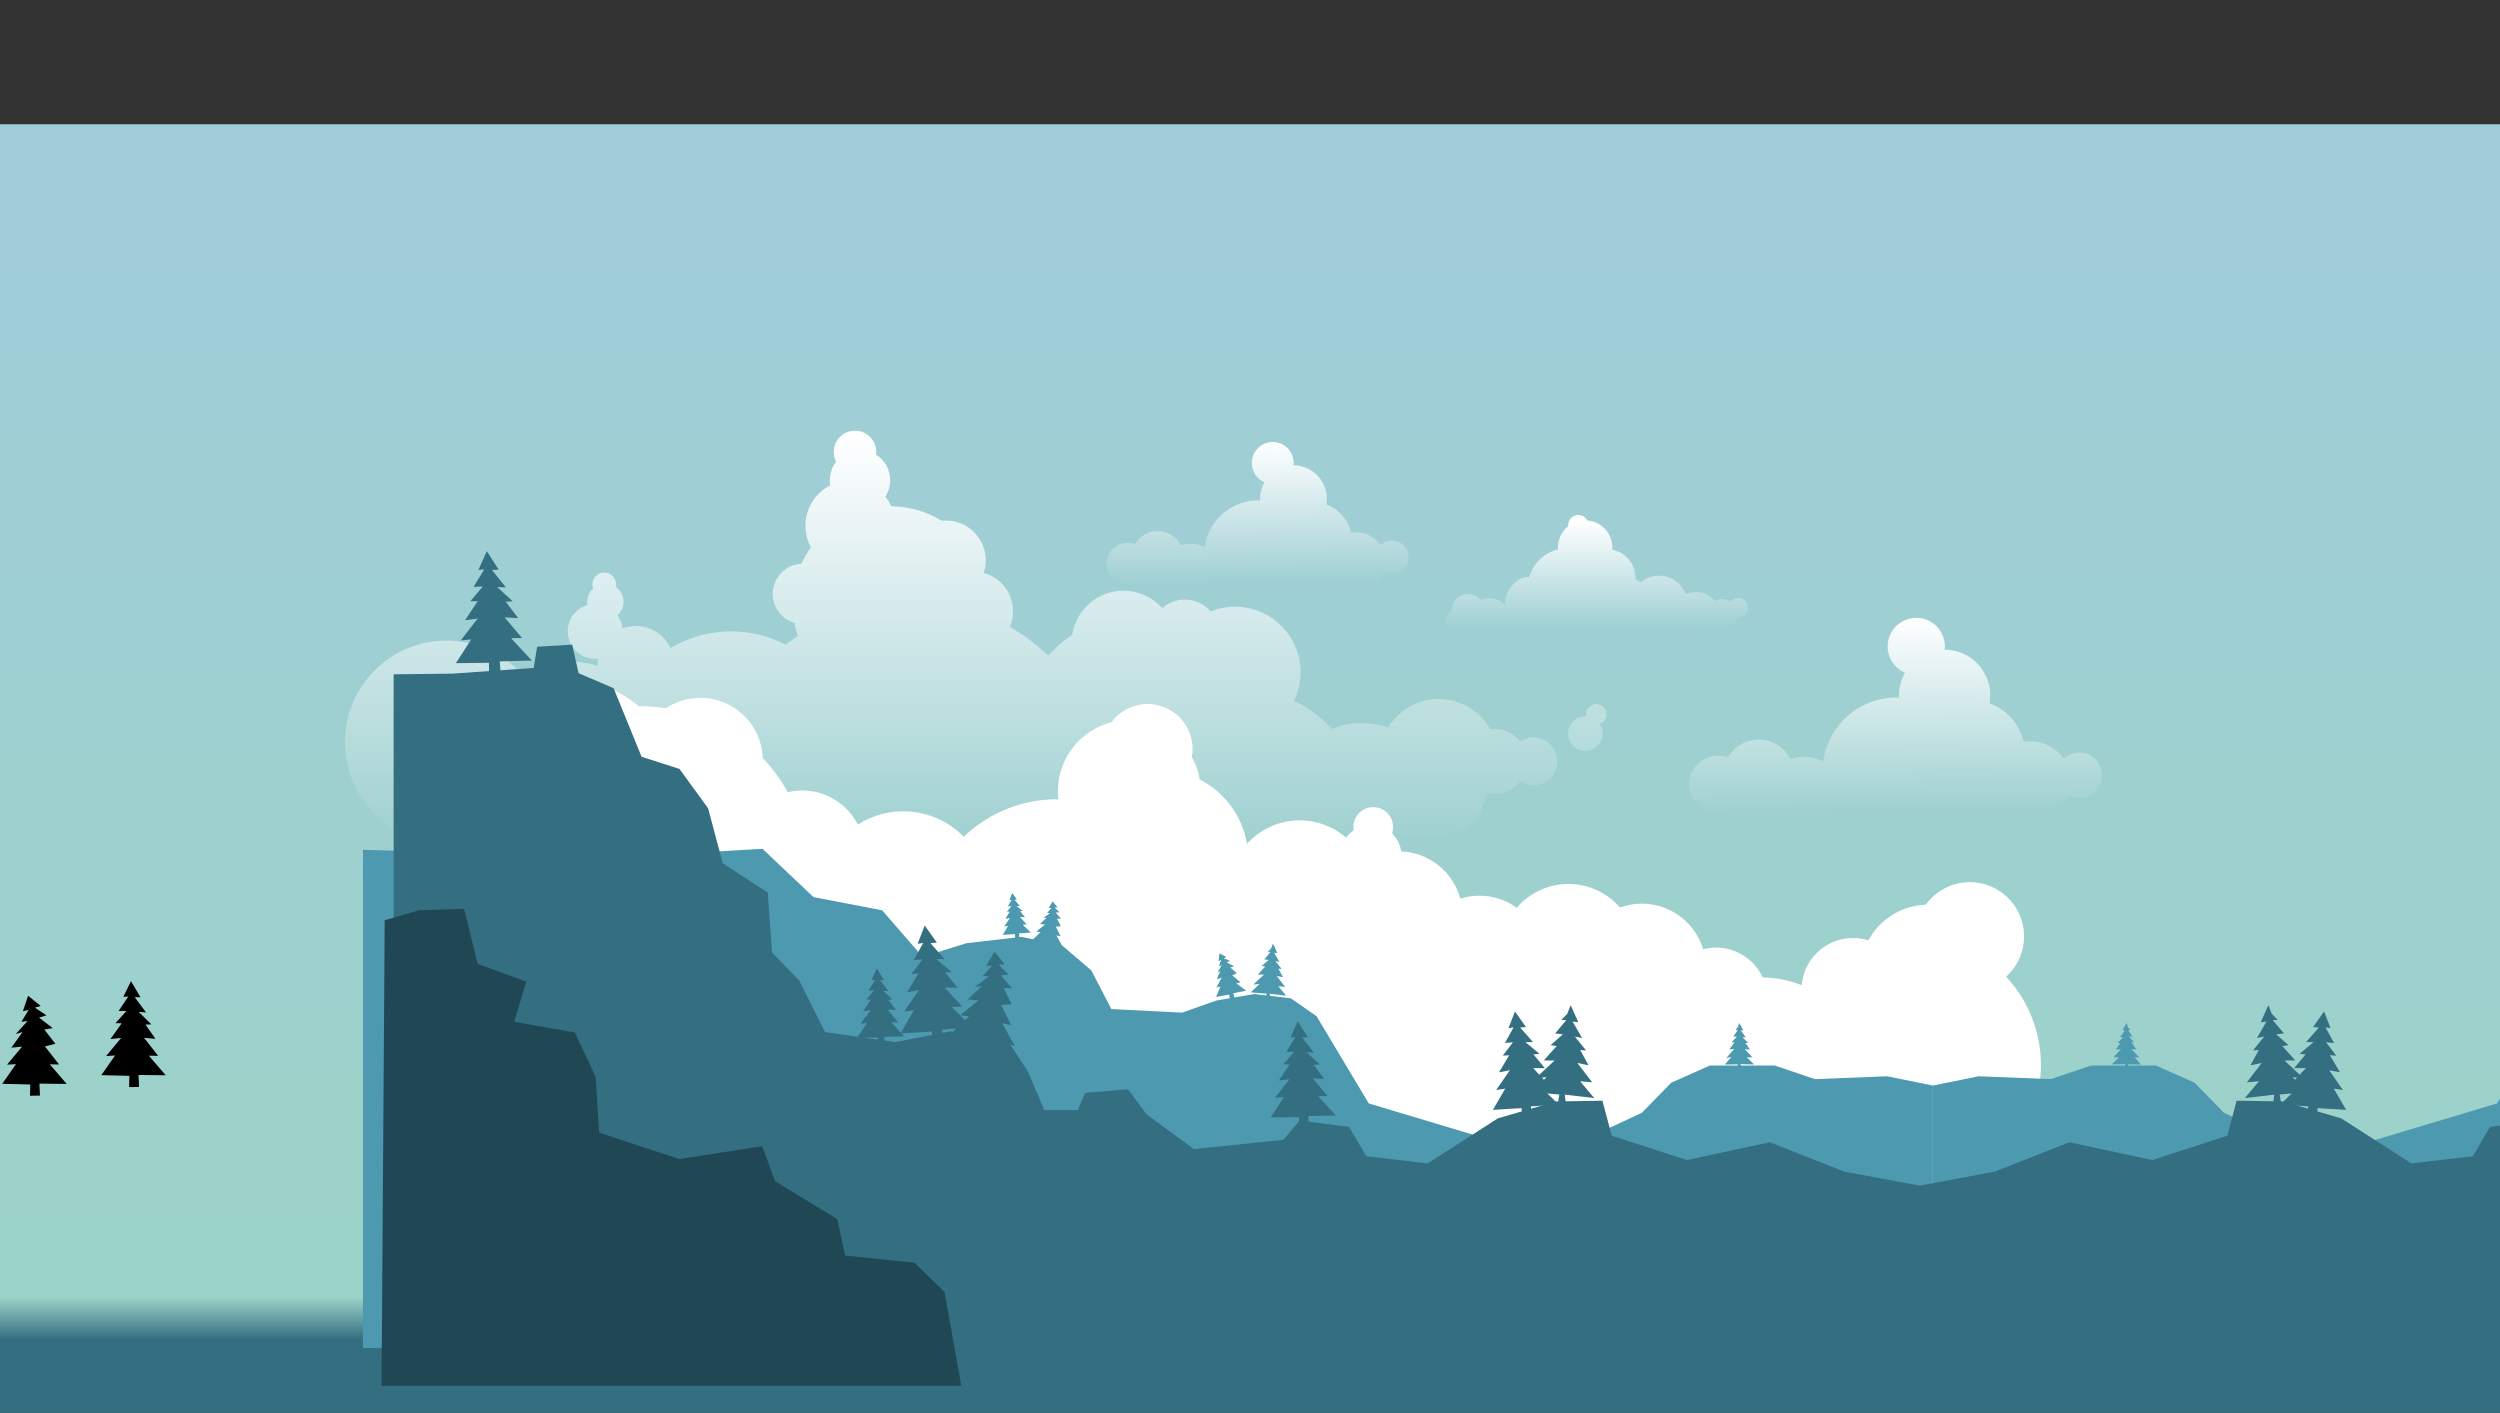 <?xml version="1.0" encoding="UTF-8" standalone="no"?>
<!-- Created with Inkscape (http://www.inkscape.org/) -->

<svg
   xmlns:dc="http://purl.org/dc/elements/1.1/"
   xmlns:cc="http://creativecommons.org/ns#"
   xmlns:rdf="http://www.w3.org/1999/02/22-rdf-syntax-ns#"
   xmlns:svg="http://www.w3.org/2000/svg"
   xmlns="http://www.w3.org/2000/svg"
   xmlns:xlink="http://www.w3.org/1999/xlink"
   xmlns:sodipodi="http://sodipodi.sourceforge.net/DTD/sodipodi-0.dtd"
   xmlns:inkscape="http://www.inkscape.org/namespaces/inkscape"
   width="545.432mm"
   height="308.263mm"
   viewBox="0 0 545.432 308.263"
   version="1.1"
   id="svg8"
   inkscape:version="0.92.2 (unknown)"
   sodipodi:docname="sky.svg"
   inkscape:export-filename="/home/tom/Pictures/sky.svg.png"
   inkscape:export-xdpi="90"
   inkscape:export-ydpi="90">
  <rect x="0" y="0" width="545.432" height="308.263" fill="#333333" stroke="none"/>
  <defs
     id="defs2">
    <linearGradient
       inkscape:collect="always"
       id="linearGradient998">
      <stop
         style="stop-color:#a0ccda;stop-opacity:1;"
         offset="0"
         id="stop994" />
      <stop
         id="stop5816"
         offset="0.755"
         style="stop-color:#9cd3c8;stop-opacity:1;" />
      <stop
         style="stop-color:#336e81;stop-opacity:1"
         offset="0.783"
         id="stop5818" />
      <stop
         style="stop-color:#336e81;stop-opacity:1"
         offset="1"
         id="stop996" />
    </linearGradient>
    <linearGradient
       inkscape:collect="always"
       id="linearGradient839">
      <stop
         style="stop-color:#ffffff;stop-opacity:1;"
         offset="0"
         id="stop835" />
      <stop
         style="stop-color:#ffffff;stop-opacity:0;"
         offset="1"
         id="stop837" />
    </linearGradient>
    <linearGradient
       inkscape:collect="always"
       id="linearGradient864">
      <stop
         style="stop-color:#ff6600;stop-opacity:1;"
         offset="0"
         id="stop860" />
      <stop
         style="stop-color:#ff6600;stop-opacity:0;"
         offset="1"
         id="stop862" />
    </linearGradient>
    <linearGradient
       inkscape:collect="always"
       id="linearGradient856">
      <stop
         style="stop-color:#a0ccda;stop-opacity:1;"
         offset="0"
         id="stop852" />
      <stop
         style="stop-color:#a0ccda;stop-opacity:0;"
         offset="1"
         id="stop854" />
    </linearGradient>
    <linearGradient
       inkscape:collect="always"
       xlink:href="#linearGradient856"
       id="linearGradient858"
       x1="499.3"
       y1="272.573"
       x2="499.3"
       y2="442.279"
       gradientUnits="userSpaceOnUse" />
    <linearGradient
       inkscape:collect="always"
       xlink:href="#linearGradient864"
       id="linearGradient866"
       x1="256.658"
       y1="353.868"
       x2="683.586"
       y2="353.868"
       gradientUnits="userSpaceOnUse" />
    <linearGradient
       inkscape:collect="always"
       xlink:href="#linearGradient839"
       id="linearGradient841"
       x1="119.883"
       y1="70.386"
       x2="120.388"
       y2="123.354"
       gradientUnits="userSpaceOnUse"
       gradientTransform="matrix(0.584,0,0,0.584,177.721,108.129)" />
    <linearGradient
       gradientTransform="matrix(3.78,0,0,3.78,-218.273,-265.849)"
       inkscape:collect="always"
       xlink:href="#linearGradient839"
       id="linearGradient841-3"
       x1="119.883"
       y1="70.386"
       x2="120.388"
       y2="123.354"
       gradientUnits="userSpaceOnUse" />
    <linearGradient
       inkscape:collect="always"
       xlink:href="#linearGradient839"
       id="linearGradient923"
       gradientUnits="userSpaceOnUse"
       x1="201.574"
       y1="29.282"
       x2="201.574"
       y2="54.932"
       gradientTransform="matrix(0.922,0,0,0.922,130.52,139.322)" />
    <linearGradient
       inkscape:collect="always"
       xlink:href="#linearGradient839"
       id="linearGradient841-36"
       x1="119.883"
       y1="70.386"
       x2="120.388"
       y2="123.354"
       gradientUnits="userSpaceOnUse"
       gradientTransform="matrix(3.78,0,0,3.78,-218.272,-265.849)" />
    <linearGradient
       inkscape:collect="always"
       xlink:href="#linearGradient839"
       id="linearGradient939"
       gradientUnits="userSpaceOnUse"
       gradientTransform="matrix(0.154,0,0,0.154,118.932,117.987)"
       x1="119.883"
       y1="191.815"
       x2="119.883"
       y2="773.354" />
    <linearGradient
       inkscape:collect="always"
       xlink:href="#linearGradient998"
       id="linearGradient1000"
       x1="349.463"
       y1="-5.167"
       x2="349.463"
       y2="446.964"
       gradientUnits="userSpaceOnUse"
       gradientTransform="matrix(1,0,0,0.747,0,84.507)" />
    <linearGradient
       inkscape:collect="always"
       xlink:href="#linearGradient839"
       id="linearGradient1045"
       gradientUnits="userSpaceOnUse"
       gradientTransform="matrix(0.798,0,0,0.798,292.434,131.395)"
       x1="119.883"
       y1="70.386"
       x2="120.388"
       y2="123.354" />
  </defs>
  <sodipodi:namedview
     id="base"
     pagecolor="#ffffff"
     bordercolor="#666666"
     borderopacity="1.0"
     inkscape:pageopacity="0.0"
     inkscape:pageshadow="2"
     inkscape:zoom="0.24343548"
     inkscape:cx="1696.7649"
     inkscape:cy="378.26107"
     inkscape:document-units="mm"
     inkscape:current-layer="layer2"
     inkscape:document-rotation="0"
     showgrid="false"
     inkscape:snap-global="false"
     inkscape:window-width="1920"
     inkscape:window-height="1017"
     inkscape:window-x="0"
     inkscape:window-y="30"
     inkscape:window-maximized="1" />
  <g
     inkscape:groupmode="layer"
     id="layer2"
     inkscape:label="Layer 2"
     transform="translate(29.986,-52.767)">
    <rect
       style="vector-effect:none;fill:url(#linearGradient1000);fill-opacity:1;stroke:none;stroke-width:0.583"
       id="rect30"
       width="922.639"
       height="338.034"
       x="-65.137"
       y="79.872" />
  </g>
  <g
     inkscape:label="Layer 1"
     inkscape:groupmode="layer"
     id="layer1"
     transform="translate(29.986,-52.767)">
    <g
       id="sky"
       inkscape:label="#g5553"
       inkscape:export-xdpi="96.061531"
       inkscape:export-ydpi="96.061531">
      <path
         inkscape:export-ydpi="90"
         inkscape:export-xdpi="90"
         inkscape:connector-curvature="0"
         id="path941"
         d="m 92.869,200.885 a 25.883,25.883 0 0 0 -25.883,25.884 25.883,25.883 0 0 0 6.3,16.877 36.671,36.671 0 0 0 36.667,36.552 36.671,36.671 0 0 0 35.516,-27.722 13.63,13.63 0 0 0 3.553,-0.598 18.457,18.457 0 0 0 18.074,14.813 18.457,18.457 0 0 0 5.531,-0.87 29.511,29.511 0 0 0 28.014,20.348 29.511,29.511 0 0 0 0.49,-0.017 49.15,49.15 0 0 0 -0.008,0.163 49.15,49.15 0 0 0 49.15,49.15 49.15,49.15 0 0 0 44.342,-28.088 31.714,31.714 0 0 0 20.314,7.369 31.714,31.714 0 0 0 21.092,-8.082 24.397,24.397 0 0 0 18.131,8.116 24.397,24.397 0 0 0 16.591,-6.538 28.289,28.289 0 0 0 16.25,5.151 28.289,28.289 0 0 0 28.289,-28.289 28.289,28.289 0 0 0 -7.59,-19.248 11.844,11.844 0 0 0 3.916,-8.781 11.844,11.844 0 0 0 -11.844,-11.844 11.844,11.844 0 0 0 -9.588,4.911 14.872,14.872 0 0 0 -12.53,7.796 11.239,11.239 0 0 0 -3.358,-0.516 11.239,11.239 0 0 0 -11.191,10.285 24.397,24.397 0 0 0 -8.499,-1.7 11.239,11.239 0 0 0 -10.175,-6.496 11.239,11.239 0 0 0 -2.829,0.37 13.991,13.991 0 0 0 -13.385,-9.961 13.991,13.991 0 0 0 -4.764,0.849 14.872,14.872 0 0 0 -11.23,-5.149 14.872,14.872 0 0 0 -11.293,5.203 13.991,13.991 0 0 0 -8.153,-2.636 13.991,13.991 0 0 0 -4.162,0.649 13.991,13.991 0 0 0 -12.909,-10.319 6.643,6.643 0 0 0 -1.984,-3.925 4.331,4.331 0 0 0 0.233,-1.389 4.331,4.331 0 0 0 -4.331,-4.331 4.331,4.331 0 0 0 -4.331,4.331 4.331,4.331 0 0 0 0.061,0.719 6.643,6.643 0 0 0 -1.632,1.607 15.532,15.532 0 0 0 -10.145,-3.782 15.532,15.532 0 0 0 -11.499,5.118 19.391,19.391 0 0 0 -10.311,-14.031 15.577,15.577 0 0 0 -1.722,-4.917 9.817,9.817 0 0 0 0.163,-1.737 9.817,9.817 0 0 0 -9.817,-9.817 9.817,9.817 0 0 0 -7.877,3.977 15.577,15.577 0 0 0 -11.684,15.071 15.577,15.577 0 0 0 0.118,1.75 29.511,29.511 0 0 0 -0.296,-0.015 29.511,29.511 0 0 0 -20.366,8.171 18.457,18.457 0 0 0 -13.179,-5.541 18.457,18.457 0 0 0 -9.926,2.9 13.63,13.63 0 0 0 -12.147,-7.446 13.63,13.63 0 0 0 -3.123,0.379 36.671,36.671 0 0 0 -5.477,-7.447 13.63,13.63 0 0 0 -13.613,-13.143 13.63,13.63 0 0 0 -7.519,2.271 36.671,36.671 0 0 0 -5.337,-0.436 36.671,36.671 0 0 0 -0.539,0.019 25.883,25.883 0 0 0 -16.545,-5.988 z"
         style="opacity:1;vector-effect:none;fill:#ffffff;fill-opacity:1;stroke:#ffffff;stroke-width:0.055;stroke-linecap:butt;stroke-linejoin:miter;stroke-miterlimit:4;stroke-dasharray:none;stroke-dashoffset:0;stroke-opacity:0" />
      <path
         inkscape:export-ydpi="90"
         inkscape:export-xdpi="90"
         sodipodi:nodetypes="cccccccccccccccccccccccccccccccccccsscsccccccccccccccccccccccccccccccccccccccccccccc"
         inkscape:connector-curvature="0"
         id="path846"
         d="m 156.556,146.728 c -2.564,1.5e-4 -4.643,2.079 -4.643,4.643 4.6e-4,0.744 0.18,1.477 0.523,2.138 -0.892,1.152 -1.378,2.567 -1.381,4.024 1.5e-4,0.38 0.033,0.758 0.099,1.132 -3.326,1.677 -5.425,5.085 -5.426,8.81 0.004,1.645 0.418,3.264 1.206,4.708 -0.803,1.124 -1.496,2.324 -2.068,3.582 -3.509,0.173 -6.266,3.068 -6.267,6.581 0.002,2.918 1.922,5.488 4.72,6.318 0.188,0.965 0.443,1.915 0.762,2.845 -0.9,0.606 -1.777,1.246 -2.629,1.918 -3.689,-1.911 -7.781,-2.912 -11.935,-2.92 -4.647,0.011 -9.206,1.264 -13.205,3.63 -1.375,-2.922 -4.312,-4.789 -7.542,-4.793 -1,0.001 -1.991,0.182 -2.927,0.534 -0.11,-1.029 -0.485,-2.012 -1.088,-2.854 0.829,-0.75 1.303,-1.815 1.304,-2.933 -7e-4,-1.295 -0.634,-2.508 -1.697,-3.249 0.045,-0.191 0.069,-0.387 0.07,-0.584 0,-1.428 -1.157,-2.585 -2.585,-2.585 -1.428,0 -2.585,1.157 -2.585,2.585 4.02e-4,0.31 0.056,0.617 0.166,0.907 -0.824,0.75 -1.295,1.812 -1.296,2.926 1.02e-4,0.223 0.019,0.446 0.057,0.666 -2.556,0.75 -4.312,3.094 -4.314,5.758 1.7e-5,3.316 2.688,6.004 6.004,6.004 0.215,-0.002 0.43,-0.016 0.644,-0.042 -0.062,0.401 -0.095,0.806 -0.099,1.212 0.002,0.114 0.006,0.229 0.012,0.343 -2.102,-0.644 -4.288,-0.973 -6.486,-0.974 -3.592,0.005 -7.129,0.882 -10.307,2.557 -4.187,-4.509 -10.059,-7.074 -16.212,-7.081 -12.238,6e-5 -22.158,9.921 -22.158,22.158 5.9e-5,12.237 9.92,22.158 22.158,22.158 3.592,-0.005 6.715,-2.582 10.307,-2.557 22.804,0.156 161.863,0.718 202.525,0.718 11.217,0 12.376,-2.831 14.139,-9.243 0.272,0.067 0.548,0.118 0.825,0.152 0.278,0.034 0.557,0.052 0.837,0.054 2.192,-0.004 4.259,-1.02 5.601,-2.754 0.856,0.572 1.863,0.877 2.893,0.878 2.883,1e-4 5.219,-2.337 5.219,-5.219 -6e-5,-2.882 -2.337,-5.219 -5.219,-5.219 -1.028,0.001 -2.033,0.306 -2.888,0.876 -1.343,-1.734 -3.412,-2.75 -5.605,-2.752 -0.304,0.003 -0.608,0.025 -0.909,0.067 -2.292,-4.057 -6.588,-6.568 -11.248,-6.575 -4.515,0.006 -8.701,2.366 -11.043,6.226 -1.827,-0.651 -3.75,-0.987 -5.69,-0.994 -2.254,0.005 -4.484,0.455 -6.564,1.324 -2.322,-2.592 -5.145,-4.687 -8.3,-6.157 0.948,-1.943 1.444,-4.075 1.45,-6.236 2e-5,-7.905 -6.409,-14.314 -14.314,-14.314 -1.816,0.002 -3.615,0.349 -5.301,1.024 -1.417,-1.628 -3.468,-2.564 -5.627,-2.568 -1.815,0.004 -3.567,0.667 -4.929,1.868 -2.147,-2.419 -5.225,-3.806 -8.46,-3.811 -5.578,0.007 -10.321,4.07 -11.185,9.58 -1.91,1.319 -3.662,2.854 -5.22,4.575 -2.533,-2.414 -5.348,-4.514 -8.384,-6.254 0.461,-1.079 0.699,-2.24 0.7,-3.413 -0.005,-3.916 -2.627,-7.346 -6.405,-8.376 0.294,-0.881 0.445,-1.803 0.448,-2.731 -9e-5,-4.801 -3.892,-8.693 -8.693,-8.693 -0.306,0.004 -0.612,0.023 -0.916,0.058 -3.308,-2.026 -7.103,-3.115 -10.982,-3.152 -0.357,-0.748 -0.807,-1.448 -1.339,-2.084 0.706,-1.073 1.083,-2.329 1.085,-3.613 -0.003,-2.264 -1.168,-4.367 -3.084,-5.572 0.026,-0.195 0.041,-0.392 0.042,-0.59 1e-5,-2.564 -2.079,-4.643 -4.643,-4.643 z m 161.737,59.652 c -1.238,2e-5 -2.241,1.004 -2.241,2.241 0,0.139 0.014,0.278 0.04,0.415 -0.057,-0.004 -0.114,-0.007 -0.171,-0.008 -2.091,2e-5 -3.785,1.695 -3.785,3.785 10e-6,2.091 1.695,3.785 3.785,3.785 2.091,-2e-5 3.785,-1.695 3.785,-3.785 -0.002,-0.745 -0.221,-1.472 -0.634,-2.092 0.878,-0.326 1.46,-1.163 1.461,-2.099 1.6e-4,-1.238 -1.003,-2.241 -2.241,-2.241 z"
         style="opacity:1;vector-effect:none;fill:url(#linearGradient939);fill-opacity:1;stroke:#ffffff;stroke-width:0.055;stroke-linecap:butt;stroke-linejoin:miter;stroke-miterlimit:4;stroke-dasharray:none;stroke-dashoffset:0;stroke-opacity:0" />
      <path
         inkscape:export-ydpi="90"
         inkscape:export-xdpi="90"
         sodipodi:nodetypes="ccccccccccccccscccccccccccc"
         inkscape:connector-curvature="0"
         id="path10"
         d="m 247.69,149.21 c -2.523,-7e-5 -4.569,2.045 -4.568,4.568 4.7e-4,1.827 1.09,3.478 2.769,4.198 -0.627,1.097 -0.957,2.338 -0.959,3.602 10e-4,0.123 0.006,0.245 0.013,0.368 -0.143,-0.01 -0.287,-0.017 -0.43,-0.021 -5.883,0.007 -10.859,4.353 -11.657,10.182 -0.958,-0.473 -2.011,-0.72 -3.079,-0.723 -0.737,0.003 -1.469,0.122 -2.169,0.354 -0.97,-1.903 -2.925,-3.1 -5.061,-3.101 -2.033,0.002 -3.909,1.09 -4.921,2.852 -0.505,-0.187 -1.039,-0.284 -1.578,-0.286 -2.538,-5e-5 -4.596,2.058 -4.596,4.596 -4e-5,2.538 2.058,4.596 4.596,4.596 4.396,-0.04 38.591,0.005 50.909,-0.022 2.678,-0.006 4.199,-1.186 5.007,-2.825 0.53,0.285 1.122,0.435 1.723,0.436 2.009,2e-5 3.638,-1.629 3.638,-3.638 3e-5,-2.009 -1.629,-3.638 -3.638,-3.638 -0.919,10e-4 -1.804,0.35 -2.477,0.977 -1.199,-1.732 -3.171,-2.767 -5.278,-2.77 -0.373,3.1e-4 -0.746,0.033 -1.114,0.098 -0.638,-2.853 -2.692,-5.18 -5.444,-6.165 0.077,-0.419 0.116,-0.844 0.119,-1.271 -3.1e-4,-4.017 -3.253,-7.274 -7.269,-7.281 0.021,-0.172 0.031,-0.345 0.032,-0.518 6e-5,-2.523 -2.045,-4.568 -4.568,-4.568 z"
         style="vector-effect:none;fill:url(#linearGradient841);fill-opacity:1;stroke:#ffffff;stroke-width:0.055;stroke-opacity:0" />
      <path
         inkscape:export-ydpi="90"
         inkscape:export-xdpi="90"
         sodipodi:nodetypes="ccccccccccccccccccccccccccccccccccccc"
         inkscape:connector-curvature="0"
         id="path845"
         d="m 314.349,165.125 c -1.22,9e-5 -2.208,0.989 -2.208,2.209 5.8e-4,0.08 0.005,0.159 0.015,0.238 -1.422,1.126 -2.251,2.841 -2.251,4.655 2.2e-4,0.139 0.005,0.277 0.015,0.416 -3.038,0.735 -5.439,3.058 -6.273,6.07 -0.183,-0.017 -0.366,-0.026 -0.55,-0.028 -1.81,10e-4 -4.884,2.571 -4.705,6.072 -0.889,-0.942 -2.126,-1.477 -3.422,-1.478 -0.657,0.002 -1.306,0.141 -1.906,0.409 -0.684,-0.821 -1.698,-1.297 -2.767,-1.298 -1.992,1e-4 -3.607,1.615 -3.607,3.607 4.9e-4,0.021 0.002,0.043 0.003,0.064 -0.805,0.383 -1.319,1.195 -1.32,2.086 -2.4e-4,1.278 1.036,2.314 2.313,2.314 0.733,-0.001 1.422,-0.349 1.857,-0.938 0.248,0.054 0.5,0.081 0.754,0.081 0.084,-1.1e-4 0.167,-0.003 0.251,-0.009 13.11,-0.471 37.203,-0.026 54.362,0.187 0.3,0.09 0.611,0.136 0.924,0.137 1.492,-0.002 2.787,-1.026 3.134,-2.477 0.102,0.016 0.204,0.024 0.307,0.025 1.173,-1e-4 2.123,-0.951 2.123,-2.124 -1e-4,-1.173 -0.951,-2.123 -2.123,-2.123 -0.642,5.8e-4 -1.249,0.291 -1.651,0.791 -0.53,-0.354 -1.152,-0.543 -1.789,-0.543 -0.573,0.001 -1.134,0.155 -1.628,0.445 -1.03,-1.236 -2.555,-1.951 -4.164,-1.953 -0.748,0.002 -1.488,0.159 -2.173,0.461 -0.953,-2.442 -3.306,-4.05 -5.927,-4.05 -1.452,5.8e-4 -2.86,0.498 -3.991,1.41 -0.366,-0.241 -0.749,-0.455 -1.146,-0.639 0.009,-0.116 0.015,-0.232 0.017,-0.348 -0.002,-2.984 -2.131,-5.542 -5.065,-6.085 0.015,-0.16 0.022,-0.321 0.024,-0.482 -0.003,-3.099 -2.388,-5.675 -5.477,-5.916 -0.381,-0.729 -1.134,-1.185 -1.956,-1.186 z"
         style="opacity:1;vector-effect:none;fill:url(#linearGradient923);fill-opacity:1;stroke:#ffffff;stroke-width:0.087;stroke-linecap:butt;stroke-linejoin:miter;stroke-miterlimit:4;stroke-dasharray:none;stroke-dashoffset:0;stroke-opacity:0" />
      <path
         inkscape:export-ydpi="90"
         inkscape:export-xdpi="90"
         style="vector-effect:none;fill:url(#linearGradient1045);fill-opacity:1;stroke:#ffffff;stroke-width:0.075;stroke-opacity:0"
         d="m 388.097,187.561 c -3.45,-9e-5 -6.246,2.796 -6.246,6.246 5.8e-4,2.498 1.49,4.756 3.786,5.74 -0.857,1.5 -1.309,3.197 -1.311,4.924 0.002,0.168 0.008,0.336 0.018,0.503 -0.196,-0.013 -0.392,-0.023 -0.588,-0.029 -8.043,0.009 -14.846,5.952 -15.937,13.921 -1.309,-0.646 -2.749,-0.984 -4.209,-0.988 -1.008,0.004 -2.008,0.167 -2.965,0.484 -1.326,-2.601 -3.999,-4.239 -6.919,-4.239 -2.779,0.002 -5.345,1.49 -6.729,3.9 -0.691,-0.256 -1.421,-0.388 -2.157,-0.391 -3.47,-6e-5 -6.284,2.813 -6.284,6.284 -7e-5,3.47 2.813,6.284 6.284,6.284 6.01,-0.055 52.762,0.006 69.603,-0.03 3.661,-0.008 5.741,-1.621 6.845,-3.862 0.724,0.39 1.534,0.595 2.356,0.595 2.747,3e-5 4.974,-2.227 4.974,-4.974 4e-5,-2.747 -2.227,-4.974 -4.974,-4.974 -1.257,0.002 -2.467,0.479 -3.386,1.336 -1.639,-2.369 -4.335,-3.784 -7.216,-3.788 -0.511,4.2e-4 -1.02,0.045 -1.523,0.134 -0.872,-3.9 -3.681,-7.081 -7.444,-8.429 0.105,-0.573 0.159,-1.155 0.162,-1.737 -4.2e-4,-5.492 -4.447,-9.946 -9.939,-9.955 0.028,-0.235 0.043,-0.472 0.044,-0.708 8e-5,-3.449 -2.796,-6.246 -6.246,-6.246 z"
         id="path1043"
         inkscape:connector-curvature="0"
         sodipodi:nodetypes="ccccccccccccccscccccccccccc" />
    </g>
    <path
       sodipodi:nodetypes="cccccccccccccccccccccccccccc"
       inkscape:connector-curvature="0"
       id="path1006"
       d="m -21.268,291.794 -0.117,-2.613 5.941,0.068 -3.685,-4.28 2.028,0.039 -3.081,-3.939 2.275,-0.579 -2.404,-3.092 1.825,-0.329 -2.989,-2.289 1.628,-0.488 -2.533,-1.683 1.277,-0.371 -2.756,-2.222 -1.134,3.363 1.251,-0.286 -1.579,2.615 1.36,-0.198 -2.597,2.859 1.503,-0.457 -2.457,3.432 2.34,-0.234 -3.276,3.939 1.95,-0.117 -3.003,4.29 6.122,0.15 -0.058,2.457 z"
       style="fill:#000000;fill-rule:evenodd;stroke:none;stroke-width:0.154px;stroke-linecap:butt;stroke-linejoin:miter;stroke-opacity:1" />
    <path
       sodipodi:nodetypes="ccccccccccccccccccccccccccccc"
       inkscape:connector-curvature="0"
       id="path1008"
       d="m -45.964,291.615 -0.856,-3.554 6.471,0.034 -3.476,-3.304 2.648,-0.071 -3.701,-3.829 2.496,0.234 -2.184,-3.12 1.287,-0.039 -2.769,-2.73 1.599,0.117 -2.457,-3.315 h 1.248 l -2.067,-3.51 -0.542,1.989 -1.135,1.443 1.092,-0.078 -2.106,3.159 h 1.716 l -2.418,2.652 1.365,0.039 -2.457,3.432 2.34,-0.234 -3.662,4.27 2.336,-0.448 -3.003,3.588 6.2,-0.162 -0.136,3.471 z"
       style="fill:#000000;fill-rule:evenodd;stroke:none;stroke-width:0.154px;stroke-linecap:butt;stroke-linejoin:miter;stroke-opacity:1" />
    <path
       style="fill:#000000;fill-rule:evenodd;stroke:none;stroke-width:0.154px;stroke-linecap:butt;stroke-linejoin:miter;stroke-opacity:1"
       d="m 0.351,289.911 -0.117,-2.613 5.941,0.068 -3.685,-4.28 2.028,0.039 -3.081,-3.939 2.496,0.234 -2.184,-3.12 1.287,-0.039 -2.769,-2.73 1.599,0.117 -2.457,-3.315 h 1.248 l -2.067,-3.51 -1.677,3.432 1.092,-0.078 -2.106,3.159 h 1.716 l -2.418,2.652 1.365,0.039 -2.457,3.432 2.34,-0.234 -3.276,3.939 1.95,-0.117 -3.003,4.29 6.122,0.15 -0.058,2.457 z"
       id="path1004"
       inkscape:connector-curvature="0"
       sodipodi:nodetypes="cccccccccccccccccccccccccccc" />
    <g
       id="background"
       inkscape:label="#g5546"
       inkscape:export-xdpi="96"
       inkscape:export-ydpi="96"
       transform="translate(0,-3.175)">
      <path
         sodipodi:nodetypes="cccccccccccccccccccccccccccc"
         inkscape:connector-curvature="0"
         id="path1029"
         d="m 192.467,260.722 -0.148,-1.131 2.584,-0.191 -1.76,-1.723 0.883,-0.058 -1.485,-1.597 1.093,0.009 -1.065,-1.275 0.558,-0.065 -1.304,-1.084 0.699,-0.008 -1.191,-1.349 0.542,-0.046 -1.028,-1.449 -0.602,1.554 0.472,-0.074 -0.798,1.451 0.746,-0.064 -0.952,1.242 0.595,-0.034 -0.94,1.582 1.008,-0.188 -1.278,1.833 0.843,-0.123 -1.146,1.976 2.666,-0.162 0.066,1.07 z"
         style="fill:#4c99b0;fill-opacity:1;fill-rule:evenodd;stroke:none;stroke-width:0.067px;stroke-linecap:butt;stroke-linejoin:miter;stroke-opacity:1" />
      <path
         inkscape:connector-curvature="0"
         id="path34"
         d="m 103.379,243.007 32.994,-1.872 11.119,10.532 14.983,2.88 8.826,10.157 9.516,-2.964 12.011,-1.404 8.892,1.872 6.396,5.46 4.368,8.424 15.443,0.78 7.488,-2.652 8.268,-1.404 7.956,0.936 5.616,3.9 11.387,19.031 32.29,9.672 17.627,-3.12 9.672,-4.524 6.396,-6.552 8.424,-3.744 h 14.195 l 8.736,2.964 15.755,-0.624 9.984,2.028 v 57.249 H 49.2 V 241.345 Z"
         style="fill:#4c99b0;fill-opacity:1;fill-rule:evenodd;stroke:none;stroke-width:0.154px;stroke-linecap:butt;stroke-linejoin:miter;stroke-opacity:1" />
      <path
         style="fill:#4c99b0;fill-opacity:1;fill-rule:evenodd;stroke:none;stroke-width:0.073px;stroke-linecap:butt;stroke-linejoin:miter;stroke-opacity:1"
         d="m 198.833,262.994 0.19,-1.229 2.764,0.588 -1.318,-2.341 0.942,0.208 -1.068,-2.125 1.115,-0.057 -0.832,-1.667 0.882,0.018 -1.18,-1.347 0.805,-0.075 -1.024,-1.022 0.63,-0.054 -1.077,-1.294 -0.843,1.462 0.61,-0.017 -0.981,1.072 0.653,0.035 -1.479,1.09 0.744,-0.073 -1.467,1.371 1.113,0.11 -1.896,1.53 0.92,0.128 -1.802,1.72 2.841,0.643 -0.257,1.14 z"
         id="path1027"
         inkscape:connector-curvature="0"
         sodipodi:nodetypes="cccccccccccccccccccccccccccc" />
      <path
         sodipodi:nodetypes="cccccccccccccccccccccccccccc"
         inkscape:connector-curvature="0"
         id="path1031"
         d="m 239.404,273.839 -0.31,-1.205 2.772,-0.549 -2.134,-1.632 0.948,-0.18 -1.819,-1.532 1.002,-0.492 -1.422,-1.204 0.817,-0.331 -1.615,-0.773 0.71,-0.387 -1.344,-0.536 0.558,-0.298 -1.5,-0.765 -0.199,1.677 0.554,-0.256 -0.479,1.372 0.613,-0.225 -0.929,1.585 0.655,-0.36 -0.808,1.838 1.066,-0.338 -1.139,2.154 0.896,-0.245 -0.978,2.291 2.864,-0.529 0.213,1.149 z"
         style="fill:#4c99b0;fill-opacity:1;fill-rule:evenodd;stroke:none;stroke-width:0.073px;stroke-linecap:butt;stroke-linejoin:miter;stroke-opacity:1" />
      <path
         style="fill:#4c99b0;fill-opacity:1;fill-rule:evenodd;stroke:none;stroke-width:0.087px;stroke-linecap:butt;stroke-linejoin:miter;stroke-opacity:1"
         d="m 247.284,274.788 -0.254,-2.037 3.609,0.427 -1.732,-2.063 1.483,0.127 -1.824,-2.37 1.378,0.288 -1.022,-1.879 0.721,0.059 -1.373,-1.698 0.885,0.166 -1.162,-2.005 0.696,0.079 -0.932,-2.089 -0.428,1.076 -0.724,0.734 0.614,0.025 -1.374,1.63 0.958,0.108 -1.517,1.328 0.759,0.108 -1.588,1.76 1.321,0.017 -2.313,2.152 1.332,-0.103 -1.902,1.813 3.471,0.3 -0.295,1.928 z"
         id="path1033"
         inkscape:connector-curvature="0"
         sodipodi:nodetypes="ccccccccccccccccccccccccccccc" />
      <path
         sodipodi:nodetypes="ccccccccccccccccccccccccccccc"
         inkscape:connector-curvature="0"
         id="path1035"
         d="m 350.095,289.757 -0.368,-1.642 2.978,0.062 -1.576,-1.546 1.219,-0.014 -1.676,-1.789 1.147,0.126 -0.983,-1.452 0.593,-0.009 -1.255,-1.276 0.735,0.065 -1.107,-1.543 0.574,0.009 -0.926,-1.63 -0.264,0.911 -0.533,0.656 0.503,-0.028 -0.992,1.439 0.79,0.012 -1.132,1.203 0.628,0.028 -1.156,1.562 1.079,-0.091 -1.716,1.939 1.078,-0.189 -1.408,1.63 2.855,-0.03 -0.088,1.596 z"
         style="fill:#4c99b0;fill-opacity:1;fill-rule:evenodd;stroke:none;stroke-width:0.071px;stroke-linecap:butt;stroke-linejoin:miter;stroke-opacity:1" />
    </g>
    <g
       id="midground"
       inkscape:label="#g5538"
       inkscape:export-xdpi="96.044106"
       inkscape:export-ydpi="96.044106"
       inkscape:export-filename="/home/tom/Pictures/midground.png">
      <path
         inkscape:export-ydpi="90"
         inkscape:export-xdpi="90"
         sodipodi:nodetypes="ccccccccccccccccccccccccccccccccccccccccc"
         inkscape:connector-curvature="0"
         id="path925"
         d="m 68.666,199.74 17.783,-1.248 0.75,-4.62 7.644,-0.468 1.404,6.24 7.644,3.276 6.101,14.958 8.268,2.652 6.24,8.58 3.195,11.999 9.828,6.396 0.936,13.103 5.928,6.084 5.635,11.251 15.312,2.184 12.011,-2.34 13.026,2.808 3.9,5.928 3.588,8.424 h 7.332 l 1.56,-3.744 9.36,-0.78 4.056,5.46 10.332,7.589 19.499,-2.028 3.588,-4.212 10.763,1.404 3.744,6.396 13.415,1.56 15.287,-9.828 12.691,-3.695 10.139,-0.156 2.028,7.644 16.379,5.304 18.105,-3.882 16.223,6.396 16.712,3.12 1.089,36.331 H 55.894 V 199.884 Z"
         style="fill:#336e81;fill-opacity:1;fill-rule:evenodd;stroke:none;stroke-width:0.154px;stroke-linecap:butt;stroke-linejoin:miter;stroke-opacity:1" />
      <path
         inkscape:export-ydpi="90"
         inkscape:export-xdpi="90"
         style="fill:#336e81;fill-opacity:1;fill-rule:evenodd;stroke:none;stroke-width:0.173px;stroke-linecap:butt;stroke-linejoin:miter;stroke-opacity:1"
         d="m 175.929,280.32 -0.38,-2.908 6.645,-0.49 -4.526,-4.431 2.27,-0.15 -3.818,-4.108 2.811,0.024 -2.738,-3.278 1.434,-0.166 -3.354,-2.786 1.798,-0.022 -3.061,-3.47 1.394,-0.119 -2.644,-3.725 -1.547,3.995 1.213,-0.191 -2.052,3.73 1.917,-0.164 -2.449,3.194 1.529,-0.086 -2.418,4.069 2.592,-0.484 -3.285,4.713 2.168,-0.317 -2.946,5.08 6.855,-0.416 0.169,2.751 z"
         id="path1013"
         inkscape:connector-curvature="0"
         sodipodi:nodetypes="cccccccccccccccccccccccccccc" />
      <path
         inkscape:export-ydpi="90"
         inkscape:export-xdpi="90"
         sodipodi:nodetypes="cccccccccccccccccccccccccccc"
         inkscape:connector-curvature="0"
         id="path1015"
         d="m 185.211,282.279 0.399,-2.585 5.811,1.236 -2.771,-4.921 1.981,0.437 -2.246,-4.468 2.345,-0.121 -1.749,-3.505 1.854,0.037 -2.481,-2.832 1.693,-0.158 -2.152,-2.149 1.325,-0.113 -2.265,-2.721 -1.773,3.075 1.282,-0.035 -2.063,2.253 1.372,0.073 -3.109,2.292 1.563,-0.153 -3.084,2.881 2.34,0.231 -3.987,3.217 1.935,0.269 -3.788,3.615 5.973,1.351 -0.541,2.397 z"
         style="fill:#336e81;fill-opacity:1;fill-rule:evenodd;stroke:none;stroke-width:0.154px;stroke-linecap:butt;stroke-linejoin:miter;stroke-opacity:1" />
      <path
         inkscape:export-ydpi="90"
         inkscape:export-xdpi="90"
         sodipodi:nodetypes="ccccccccccccccccccccccccccccc"
         inkscape:connector-curvature="0"
         id="path1017"
         d="m 311.854,295.21 -0.452,-3.628 6.426,0.76 -3.083,-3.674 2.64,0.226 -3.248,-4.22 2.454,0.513 -1.82,-3.345 1.283,0.106 -2.445,-3.023 1.576,0.296 -2.069,-3.57 1.24,0.14 -1.66,-3.72 -0.762,1.915 -1.29,1.307 1.094,0.045 -2.447,2.902 1.705,0.193 -2.7,2.364 1.352,0.192 -2.827,3.134 2.351,0.03 -4.118,3.832 2.371,-0.183 -3.387,3.228 6.179,0.535 -0.525,3.434 z"
         style="fill:#336e81;fill-opacity:1;fill-rule:evenodd;stroke:none;stroke-width:0.154px;stroke-linecap:butt;stroke-linejoin:miter;stroke-opacity:1" />
      <path
         inkscape:export-ydpi="90"
         inkscape:export-xdpi="90"
         sodipodi:nodetypes="cccccccccccccccccccccccccccc"
         inkscape:connector-curvature="0"
         id="path1021"
         d="m 304.335,296.818 -0.346,-2.652 6.059,-0.447 -4.127,-4.041 2.07,-0.137 -3.481,-3.746 2.563,0.021 -2.496,-2.989 1.308,-0.152 -3.059,-2.541 1.639,-0.02 -2.791,-3.164 1.272,-0.108 -2.411,-3.397 -1.41,3.643 1.106,-0.174 -1.871,3.402 1.748,-0.149 -2.233,2.912 1.394,-0.079 -2.205,3.71 2.364,-0.442 -2.995,4.298 1.977,-0.289 -2.687,4.632 6.251,-0.379 0.154,2.508 z"
         style="fill:#336e81;fill-opacity:1;fill-rule:evenodd;stroke:none;stroke-width:0.158px;stroke-linecap:butt;stroke-linejoin:miter;stroke-opacity:1" />
      <path
         inkscape:export-ydpi="90"
         inkscape:export-xdpi="90"
         sodipodi:nodetypes="cccccccccccccccccccccccccccc"
         inkscape:connector-curvature="0"
         id="path1023"
         d="m 255.646,298.89 -0.199,-2.638 6.009,-0.114 -3.858,-4.214 2.052,-0.023 -3.236,-3.888 2.531,0.16 -2.304,-3.087 1.3,-0.079 -2.884,-2.675 1.62,0.069 -2.586,-3.276 1.262,-0.038 -2.198,-3.485 -1.59,3.522 1.102,-0.113 -2.032,3.259 1.735,-0.053 -2.363,2.756 1.381,-0.003 -2.378,3.546 2.359,-0.309 -3.191,4.083 1.968,-0.178 -2.904,4.43 6.195,-0.037 0.017,2.486 z"
         style="fill:#336e81;fill-opacity:1;fill-rule:evenodd;stroke:none;stroke-width:0.156px;stroke-linecap:butt;stroke-linejoin:miter;stroke-opacity:1" />
      <path
         inkscape:export-ydpi="90"
         inkscape:export-xdpi="90"
         style="fill:#336e81;fill-opacity:1;fill-rule:evenodd;stroke:none;stroke-width:0.113px;stroke-linecap:butt;stroke-linejoin:miter;stroke-opacity:1"
         d="m 163.099,280.861 -0.143,-1.901 4.33,-0.082 -2.78,-3.037 1.479,-0.017 -2.332,-2.802 1.824,0.115 -1.661,-2.225 0.937,-0.057 -2.078,-1.928 1.168,0.05 -1.864,-2.361 0.909,-0.028 -1.584,-2.512 -1.146,2.538 0.794,-0.081 -1.464,2.349 1.25,-0.038 -1.703,1.986 0.995,-0.002 -1.714,2.555 1.7,-0.222 -2.3,2.943 1.418,-0.129 -2.093,3.192 4.465,-0.027 0.012,1.792 z"
         id="path1025"
         inkscape:connector-curvature="0"
         sodipodi:nodetypes="cccccccccccccccccccccccccccc" />
      <path
         inkscape:export-ydpi="90"
         inkscape:export-xdpi="90"
         sodipodi:nodetypes="cccccccccccccccccccccccccccc"
         inkscape:connector-curvature="0"
         id="path1037"
         d="m 79.286,200.135 -0.25,-3.073 7.002,-0.175 -4.525,-4.884 2.391,-0.041 -3.798,-4.508 2.95,0.169 -2.707,-3.582 1.514,-0.101 -3.379,-3.097 1.889,0.069 -3.037,-3.8 1.47,-0.054 -2.586,-4.046 -1.828,4.115 1.283,-0.139 -2.345,3.812 2.021,-0.074 -2.735,3.228 1.61,-0.013 -2.747,4.148 2.746,-0.376 -3.69,4.781 2.292,-0.222 -3.353,5.182 7.219,-0.086 0.037,2.897 z"
         style="fill:#336e81;fill-opacity:1;fill-rule:evenodd;stroke:none;stroke-width:0.182px;stroke-linecap:butt;stroke-linejoin:miter;stroke-opacity:1" />
    </g>
    <path
       style="fill:#204854;fill-opacity:1;fill-rule:evenodd;stroke:none;stroke-width:0.154px;stroke-linecap:butt;stroke-linejoin:miter;stroke-opacity:1"
       d="m 53.947,253.54 7.488,-2.184 9.828,-0.312 2.964,12.011 10.607,3.9 -2.652,8.736 13.259,2.34 4.524,9.672 0.78,12.167 17.471,5.772 18.095,-2.808 2.808,7.644 13.571,8.268 1.716,7.956 15.131,1.56 6.552,6.396 3.656,20.435 H 53.259 Z"
       id="foreground"
       inkscape:connector-curvature="0"
       inkscape:export-xdpi="96.032524"
       inkscape:export-ydpi="96.032524"
       inkscape:label="#path1041" />
    <g
       inkscape:export-ydpi="96"
       inkscape:export-xdpi="96"
       inkscape:label="#g5546"
       id="g5585"
       transform="matrix(-1,0,0,1,783.438,-3.175)">
      <path
         style="fill:#4c99b0;fill-opacity:1;fill-rule:evenodd;stroke:none;stroke-width:0.067px;stroke-linecap:butt;stroke-linejoin:miter;stroke-opacity:1"
         d="m 192.467,260.722 -0.148,-1.131 2.584,-0.191 -1.76,-1.723 0.883,-0.058 -1.485,-1.597 1.093,0.009 -1.065,-1.275 0.558,-0.065 -1.304,-1.084 0.699,-0.008 -1.191,-1.349 0.542,-0.046 -1.028,-1.449 -0.602,1.554 0.472,-0.074 -0.798,1.451 0.746,-0.064 -0.952,1.242 0.595,-0.034 -0.94,1.582 1.008,-0.188 -1.278,1.833 0.843,-0.123 -1.146,1.976 2.666,-0.162 0.066,1.07 z"
         id="path5573"
         inkscape:connector-curvature="0"
         sodipodi:nodetypes="cccccccccccccccccccccccccccc" />
      <path
         style="fill:#4c99b0;fill-opacity:1;fill-rule:evenodd;stroke:none;stroke-width:0.154px;stroke-linecap:butt;stroke-linejoin:miter;stroke-opacity:1"
         d="m 103.379,243.007 32.994,-1.872 11.119,10.532 14.983,2.88 8.826,10.157 9.516,-2.964 12.011,-1.404 8.892,1.872 6.396,5.46 4.368,8.424 15.443,0.78 7.488,-2.652 8.268,-1.404 7.956,0.936 5.616,3.9 11.387,19.031 32.29,9.672 17.627,-3.12 9.672,-4.524 6.396,-6.552 8.424,-3.744 h 14.195 l 8.736,2.964 15.755,-0.624 9.984,2.028 v 57.249 H 49.2 V 241.345 Z"
         id="path5575"
         inkscape:connector-curvature="0" />
      <path
         sodipodi:nodetypes="cccccccccccccccccccccccccccc"
         inkscape:connector-curvature="0"
         id="path5577"
         d="m 198.833,262.994 0.19,-1.229 2.764,0.588 -1.318,-2.341 0.942,0.208 -1.068,-2.125 1.115,-0.057 -0.832,-1.667 0.882,0.018 -1.18,-1.347 0.805,-0.075 -1.024,-1.022 0.63,-0.054 -1.077,-1.294 -0.843,1.462 0.61,-0.017 -0.981,1.072 0.653,0.035 -1.479,1.09 0.744,-0.073 -1.467,1.371 1.113,0.11 -1.896,1.53 0.92,0.128 -1.802,1.72 2.841,0.643 -0.257,1.14 z"
         style="fill:#4c99b0;fill-opacity:1;fill-rule:evenodd;stroke:none;stroke-width:0.073px;stroke-linecap:butt;stroke-linejoin:miter;stroke-opacity:1" />
      <path
         style="fill:#4c99b0;fill-opacity:1;fill-rule:evenodd;stroke:none;stroke-width:0.073px;stroke-linecap:butt;stroke-linejoin:miter;stroke-opacity:1"
         d="m 239.404,273.839 -0.31,-1.205 2.772,-0.549 -2.134,-1.632 0.948,-0.18 -1.819,-1.532 1.002,-0.492 -1.422,-1.204 0.817,-0.331 -1.615,-0.773 0.71,-0.387 -1.344,-0.536 0.558,-0.298 -1.5,-0.765 -0.199,1.677 0.554,-0.256 -0.479,1.372 0.613,-0.225 -0.929,1.585 0.655,-0.36 -0.808,1.838 1.066,-0.338 -1.139,2.154 0.896,-0.245 -0.978,2.291 2.864,-0.529 0.213,1.149 z"
         id="path5579"
         inkscape:connector-curvature="0"
         sodipodi:nodetypes="cccccccccccccccccccccccccccc" />
      <path
         sodipodi:nodetypes="ccccccccccccccccccccccccccccc"
         inkscape:connector-curvature="0"
         id="path5581"
         d="m 247.284,274.788 -0.254,-2.037 3.609,0.427 -1.732,-2.063 1.483,0.127 -1.824,-2.37 1.378,0.288 -1.022,-1.879 0.721,0.059 -1.373,-1.698 0.885,0.166 -1.162,-2.005 0.696,0.079 -0.932,-2.089 -0.428,1.076 -0.724,0.734 0.614,0.025 -1.374,1.63 0.958,0.108 -1.517,1.328 0.759,0.108 -1.588,1.76 1.321,0.017 -2.313,2.152 1.332,-0.103 -1.902,1.813 3.471,0.3 -0.295,1.928 z"
         style="fill:#4c99b0;fill-opacity:1;fill-rule:evenodd;stroke:none;stroke-width:0.087px;stroke-linecap:butt;stroke-linejoin:miter;stroke-opacity:1" />
      <path
         style="fill:#4c99b0;fill-opacity:1;fill-rule:evenodd;stroke:none;stroke-width:0.071px;stroke-linecap:butt;stroke-linejoin:miter;stroke-opacity:1"
         d="m 350.095,289.757 -0.368,-1.642 2.978,0.062 -1.576,-1.546 1.219,-0.014 -1.676,-1.789 1.147,0.126 -0.983,-1.452 0.593,-0.009 -1.255,-1.276 0.735,0.065 -1.107,-1.543 0.574,0.009 -0.926,-1.63 -0.264,0.911 -0.533,0.656 0.503,-0.028 -0.992,1.439 0.79,0.012 -1.132,1.203 0.628,0.028 -1.156,1.562 1.079,-0.091 -1.716,1.939 1.078,-0.189 -1.408,1.63 2.855,-0.03 -0.088,1.596 z"
         id="path5583"
         inkscape:connector-curvature="0"
         sodipodi:nodetypes="ccccccccccccccccccccccccccccc" />
    </g>
    <g
       inkscape:export-ydpi="96.044106"
       inkscape:export-xdpi="96.044106"
       inkscape:label="#g5538"
       id="g5571"
       transform="matrix(-1,0,0,1,777.603,0)"
       inkscape:export-filename="/home/tom/Pictures/midground.png">
      <path
         style="fill:#336e81;fill-opacity:1;fill-rule:evenodd;stroke:none;stroke-width:0.154px;stroke-linecap:butt;stroke-linejoin:miter;stroke-opacity:1"
         d="m 68.666,199.74 17.783,-1.248 0.75,-4.62 7.644,-0.468 1.404,6.24 7.644,3.276 6.101,14.958 8.268,2.652 6.24,8.58 3.195,11.999 9.828,6.396 0.936,13.103 5.928,6.084 5.635,11.251 15.312,2.184 12.011,-2.34 13.026,2.808 3.9,5.928 3.588,8.424 h 7.332 l 1.56,-3.744 9.36,-0.78 4.056,5.46 10.332,7.589 19.499,-2.028 3.588,-4.212 10.763,1.404 3.744,6.396 13.415,1.56 15.287,-9.828 12.691,-3.695 10.139,-0.156 2.028,7.644 16.379,5.304 18.105,-3.882 16.223,6.396 16.712,3.12 1.089,36.331 H 55.894 V 199.884 Z"
         id="path5555"
         inkscape:connector-curvature="0"
         sodipodi:nodetypes="ccccccccccccccccccccccccccccccccccccccccc"
         inkscape:export-xdpi="90"
         inkscape:export-ydpi="90" />
      <path
         sodipodi:nodetypes="cccccccccccccccccccccccccccc"
         inkscape:connector-curvature="0"
         id="path5557"
         d="m 175.929,280.32 -0.38,-2.908 6.645,-0.49 -4.526,-4.431 2.27,-0.15 -3.818,-4.108 2.811,0.024 -2.738,-3.278 1.434,-0.166 -3.354,-2.786 1.798,-0.022 -3.061,-3.47 1.394,-0.119 -2.644,-3.725 -1.547,3.995 1.213,-0.191 -2.052,3.73 1.917,-0.164 -2.449,3.194 1.529,-0.086 -2.418,4.069 2.592,-0.484 -3.285,4.713 2.168,-0.317 -2.946,5.08 6.855,-0.416 0.169,2.751 z"
         style="fill:#336e81;fill-opacity:1;fill-rule:evenodd;stroke:none;stroke-width:0.173px;stroke-linecap:butt;stroke-linejoin:miter;stroke-opacity:1"
         inkscape:export-xdpi="90"
         inkscape:export-ydpi="90" />
      <path
         style="fill:#336e81;fill-opacity:1;fill-rule:evenodd;stroke:none;stroke-width:0.154px;stroke-linecap:butt;stroke-linejoin:miter;stroke-opacity:1"
         d="m 185.211,282.279 0.399,-2.585 5.811,1.236 -2.771,-4.921 1.981,0.437 -2.246,-4.468 2.345,-0.121 -1.749,-3.505 1.854,0.037 -2.481,-2.832 1.693,-0.158 -2.152,-2.149 1.325,-0.113 -2.265,-2.721 -1.773,3.075 1.282,-0.035 -2.063,2.253 1.372,0.073 -3.109,2.292 1.563,-0.153 -3.084,2.881 2.34,0.231 -3.987,3.217 1.935,0.269 -3.788,3.615 5.973,1.351 -0.541,2.397 z"
         id="path5559"
         inkscape:connector-curvature="0"
         sodipodi:nodetypes="cccccccccccccccccccccccccccc"
         inkscape:export-xdpi="90"
         inkscape:export-ydpi="90" />
      <path
         style="fill:#336e81;fill-opacity:1;fill-rule:evenodd;stroke:none;stroke-width:0.154px;stroke-linecap:butt;stroke-linejoin:miter;stroke-opacity:1"
         d="m 311.854,295.21 -0.452,-3.628 6.426,0.76 -3.083,-3.674 2.64,0.226 -3.248,-4.22 2.454,0.513 -1.82,-3.345 1.283,0.106 -2.445,-3.023 1.576,0.296 -2.069,-3.57 1.24,0.14 -1.66,-3.72 -0.762,1.915 -1.29,1.307 1.094,0.045 -2.447,2.902 1.705,0.193 -2.7,2.364 1.352,0.192 -2.827,3.134 2.351,0.03 -4.118,3.832 2.371,-0.183 -3.387,3.228 6.179,0.535 -0.525,3.434 z"
         id="path5561"
         inkscape:connector-curvature="0"
         sodipodi:nodetypes="ccccccccccccccccccccccccccccc"
         inkscape:export-xdpi="90"
         inkscape:export-ydpi="90" />
      <path
         style="fill:#336e81;fill-opacity:1;fill-rule:evenodd;stroke:none;stroke-width:0.158px;stroke-linecap:butt;stroke-linejoin:miter;stroke-opacity:1"
         d="m 304.335,296.818 -0.346,-2.652 6.059,-0.447 -4.127,-4.041 2.07,-0.137 -3.481,-3.746 2.563,0.021 -2.496,-2.989 1.308,-0.152 -3.059,-2.541 1.639,-0.02 -2.791,-3.164 1.272,-0.108 -2.411,-3.397 -1.41,3.643 1.106,-0.174 -1.871,3.402 1.748,-0.149 -2.233,2.912 1.394,-0.079 -2.205,3.71 2.364,-0.442 -2.995,4.298 1.977,-0.289 -2.687,4.632 6.251,-0.379 0.154,2.508 z"
         id="path5563"
         inkscape:connector-curvature="0"
         sodipodi:nodetypes="cccccccccccccccccccccccccccc"
         inkscape:export-xdpi="90"
         inkscape:export-ydpi="90" />
      <path
         style="fill:#336e81;fill-opacity:1;fill-rule:evenodd;stroke:none;stroke-width:0.156px;stroke-linecap:butt;stroke-linejoin:miter;stroke-opacity:1"
         d="m 255.646,298.89 -0.199,-2.638 6.009,-0.114 -3.858,-4.214 2.052,-0.023 -3.236,-3.888 2.531,0.16 -2.304,-3.087 1.3,-0.079 -2.884,-2.675 1.62,0.069 -2.586,-3.276 1.262,-0.038 -2.198,-3.485 -1.59,3.522 1.102,-0.113 -2.032,3.259 1.735,-0.053 -2.363,2.756 1.381,-0.003 -2.378,3.546 2.359,-0.309 -3.191,4.083 1.968,-0.178 -2.904,4.43 6.195,-0.037 0.017,2.486 z"
         id="path5565"
         inkscape:connector-curvature="0"
         sodipodi:nodetypes="cccccccccccccccccccccccccccc"
         inkscape:export-xdpi="90"
         inkscape:export-ydpi="90" />
      <path
         sodipodi:nodetypes="cccccccccccccccccccccccccccc"
         inkscape:connector-curvature="0"
         id="path5567"
         d="m 163.099,280.861 -0.143,-1.901 4.33,-0.082 -2.78,-3.037 1.479,-0.017 -2.332,-2.802 1.824,0.115 -1.661,-2.225 0.937,-0.057 -2.078,-1.928 1.168,0.05 -1.864,-2.361 0.909,-0.028 -1.584,-2.512 -1.146,2.538 0.794,-0.081 -1.464,2.349 1.25,-0.038 -1.703,1.986 0.995,-0.002 -1.714,2.555 1.7,-0.222 -2.3,2.943 1.418,-0.129 -2.093,3.192 4.465,-0.027 0.012,1.792 z"
         style="fill:#336e81;fill-opacity:1;fill-rule:evenodd;stroke:none;stroke-width:0.113px;stroke-linecap:butt;stroke-linejoin:miter;stroke-opacity:1"
         inkscape:export-xdpi="90"
         inkscape:export-ydpi="90" />
      <path
         style="fill:#336e81;fill-opacity:1;fill-rule:evenodd;stroke:none;stroke-width:0.182px;stroke-linecap:butt;stroke-linejoin:miter;stroke-opacity:1"
         d="m 79.286,200.135 -0.25,-3.073 7.002,-0.175 -4.525,-4.884 2.391,-0.041 -3.798,-4.508 2.95,0.169 -2.707,-3.582 1.514,-0.101 -3.379,-3.097 1.889,0.069 -3.037,-3.8 1.47,-0.054 -2.586,-4.046 -1.828,4.115 1.283,-0.139 -2.345,3.812 2.021,-0.074 -2.735,3.228 1.61,-0.013 -2.747,4.148 2.746,-0.376 -3.69,4.781 2.292,-0.222 -3.353,5.182 7.219,-0.086 0.037,2.897 z"
         id="path5569"
         inkscape:connector-curvature="0"
         sodipodi:nodetypes="cccccccccccccccccccccccccccc"
         inkscape:export-xdpi="90"
         inkscape:export-ydpi="90" />
    </g>
  </g>
</svg>

